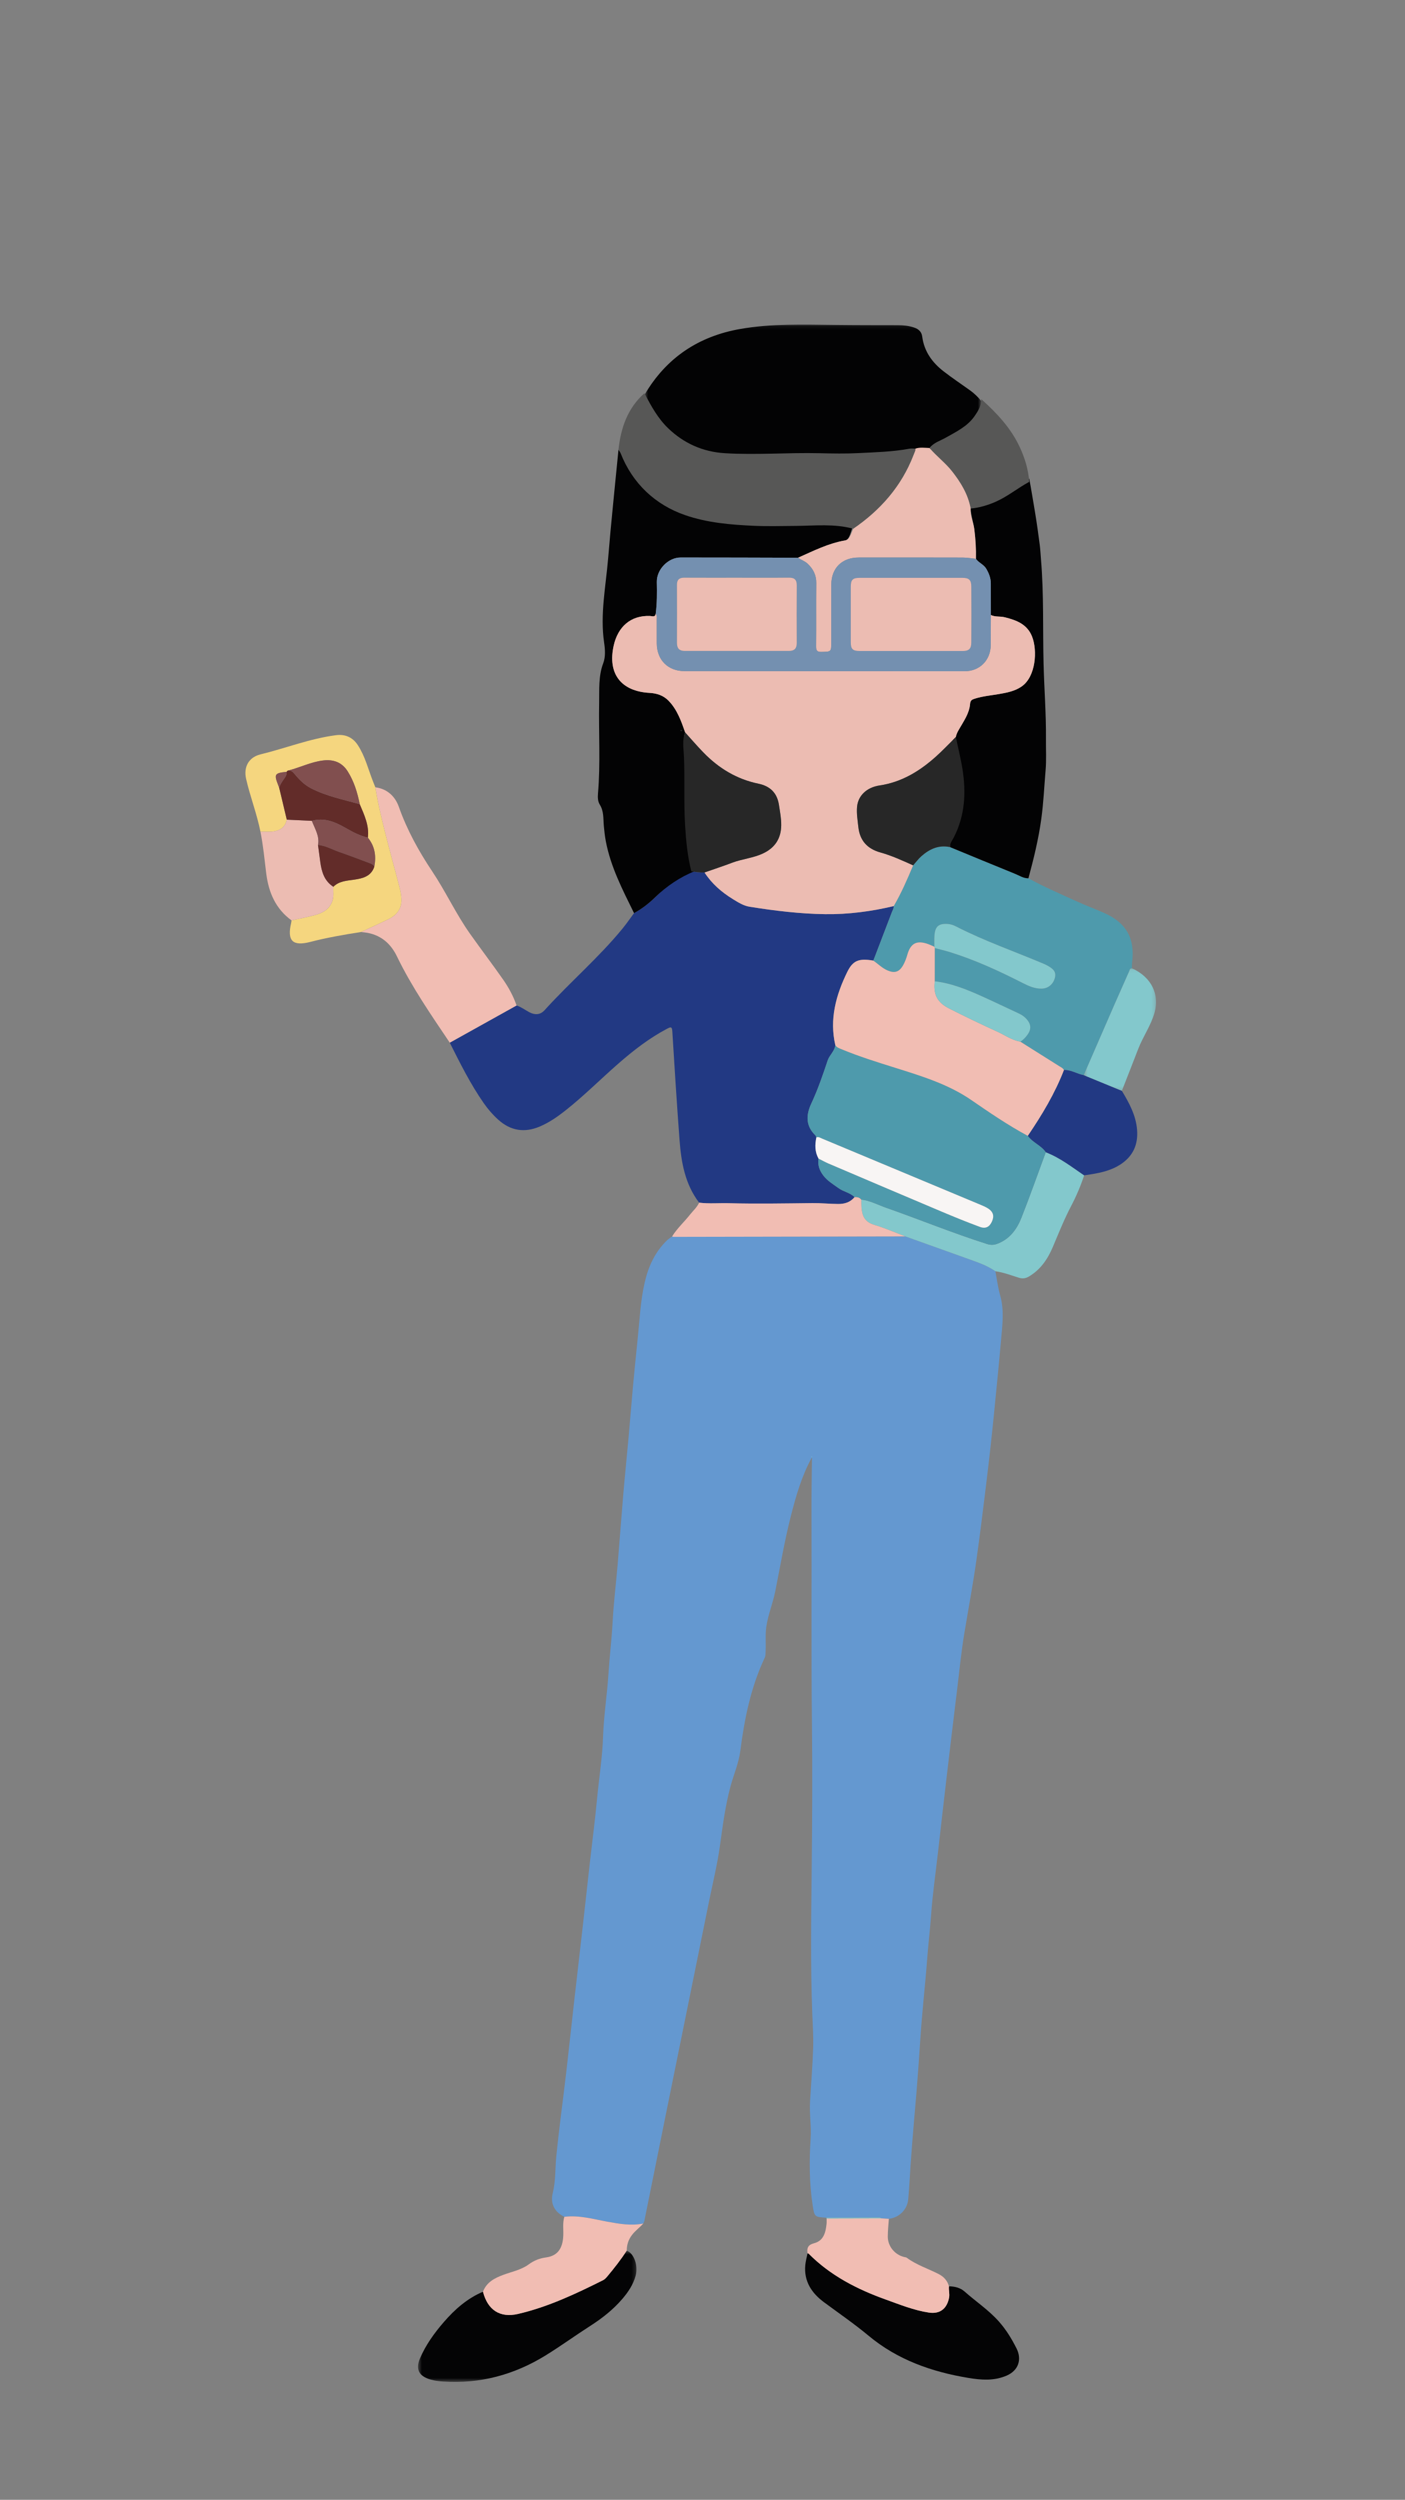 <?xml version="1.0" encoding="UTF-8"?>
<svg width="375px" height="667px" viewBox="0 0 375 667" version="1.1" xmlns="http://www.w3.org/2000/svg" xmlns:xlink="http://www.w3.org/1999/xlink">
    <rect x="0" y="0" width="375" height="667" fill="#808080" stroke="none"/>
    <!-- Generator: Sketch 48.2 (47327) - http://www.bohemiancoding.com/sketch -->
    <title>avatar2</title>
    <desc>Created with Sketch.</desc>
    <defs>
        <polygon id="path-1" points="0.49 0.097 90.399 0.097 90.399 35.483 0.49 35.483"></polygon>
        <polygon id="path-3" points="0.458 0.504 58.772 0.504 58.772 35.537 0.458 35.537"></polygon>
        <polygon id="path-5" points="0.459 0.093 19.765 0.093 19.765 32.792 0.459 32.792"></polygon>
    </defs>
    <g id="Page-1" stroke="none" stroke-width="1" fill="none" fill-rule="evenodd">
        <g id="avatar2">
            <g transform="translate(65.5, 86)">
                <path d="M151.402,502.441 C150.502,496.527 150.466,490.574 150.862,484.62 C151.08,481.325 150.517,478.05 150.705,474.763 C150.981,469.954 151.381,465.15 151.536,460.339 C151.634,457.272 151.406,454.191 151.292,451.121 C150.823,438.52 151.008,425.915 151.139,413.318 C151.277,400.172 151.36,387.027 151.21,373.887 C150.996,355.099 151.176,336.313 151.089,317.527 C151.067,312.632 151.17,307.736 151.215,302.84 C148.458,307.829 146.922,313.239 145.536,318.697 C143.861,325.292 142.743,332.003 141.402,338.668 C140.763,341.845 139.492,344.855 139.028,348.087 C138.716,350.269 138.958,352.442 138.843,354.616 C138.812,355.196 138.867,355.766 138.6,356.331 C134.898,364.189 133.193,372.577 132.102,381.119 C131.681,384.42 130.336,387.454 129.478,390.628 C128.06,395.87 127.389,401.225 126.639,406.588 C125.942,411.575 124.723,416.489 123.721,421.433 C119.924,440.172 116.117,458.908 112.322,477.648 C110.371,487.277 108.437,496.909 106.489,506.538 C106.437,506.795 106.299,507.034 106.202,507.28 C102.964,507.93 99.794,507.374 96.612,506.792 C92.814,506.096 89.056,504.994 85.121,505.492 C82.451,504.184 81.344,501.925 82.029,499.168 C82.835,495.926 82.656,492.657 82.976,489.407 C83.708,481.959 84.743,474.541 85.611,467.106 C86.355,460.727 87.028,454.339 87.751,447.957 C88.519,441.166 89.317,434.377 90.087,427.586 C90.703,422.149 91.29,416.708 91.904,411.271 C92.564,405.421 93.332,399.58 93.883,393.72 C94.393,388.295 95.279,382.919 95.456,377.444 C95.637,371.839 96.542,366.261 96.896,360.656 C97.183,356.109 97.754,351.591 97.993,347.038 C98.267,341.809 98.918,336.601 99.358,331.38 C99.875,325.239 100.313,319.092 100.837,312.952 C101.274,307.84 101.798,302.735 102.259,297.624 C102.658,293.192 103.003,288.756 103.409,284.326 C103.802,280.053 104.215,275.783 104.669,271.517 C105.211,266.415 105.41,261.272 106.559,256.244 C107.538,251.958 109.294,248.088 112.492,244.98 C112.906,244.578 113.413,244.273 113.876,243.922 C114.002,243.955 172.229,243.922 176.143,243.898 C182.155,246.051 188.166,248.204 194.178,250.354 C196.27,251.102 198.333,251.91 200.169,253.197 C200.582,255.334 200.845,257.515 201.44,259.601 C202.571,263.564 202.039,267.526 201.692,271.489 C201.147,277.722 200.514,283.947 199.905,290.174 C199.264,296.73 198.537,303.275 197.739,309.815 C196.909,316.61 196.073,323.404 195.117,330.183 C194.183,336.815 192.941,343.394 191.851,349.999 C191.047,354.87 190.568,359.796 189.971,364.702 C189.052,372.246 188.142,379.791 187.256,387.339 C186.431,394.354 185.638,401.374 184.836,408.391 C184.21,413.869 183.418,419.336 183.025,424.831 C182.742,428.795 182.265,432.735 181.967,436.695 C181.431,443.823 180.595,450.929 180.14,458.06 C179.842,462.73 179.507,467.394 179.128,472.056 C178.602,478.537 177.978,485.01 177.551,491.496 C177.345,494.617 177.189,497.741 176.904,500.857 C176.656,503.565 174.481,505.718 171.741,506.027 C171.099,505.987 170.457,505.946 169.815,505.907 C169.622,505.83 169.429,505.688 169.237,505.688 C164.515,505.694 159.793,505.715 155.07,505.733 C151.947,505.537 151.874,505.548 151.402,502.441 Z" id="Fill-1" fill="#6498D0"></path>
                <path d="M115.878,218.246 C115.148,208.54 114.537,198.825 113.939,189.111 C113.861,187.833 113.422,188.026 112.623,188.446 C107.783,190.985 103.512,194.313 99.419,197.895 C94.694,202.031 90.256,206.49 85.316,210.38 C83.222,212.029 81.037,213.535 78.566,214.583 C74.479,216.317 70.788,215.729 67.478,212.751 C66.005,211.426 64.722,209.934 63.594,208.316 C60.057,203.241 57.315,197.717 54.546,192.21 C60.49,188.901 66.433,185.591 72.377,182.282 C73.605,182.683 74.631,183.466 75.754,184.066 C77.224,184.852 78.681,184.83 79.84,183.551 C86.591,176.09 94.291,169.536 100.678,161.73 C101.754,160.415 102.714,159.005 103.728,157.64 C105.836,156.494 107.706,155.038 109.419,153.361 C112.263,150.578 115.219,147.943 119.016,146.484 C120.182,146.677 121.351,146.849 122.539,146.791 C124.482,149.802 127.123,152.072 130.146,153.927 C131.547,154.787 132.942,155.679 134.615,155.945 C141.285,157.004 147.981,157.828 154.741,157.917 C160.929,157.998 167.027,157.195 173.045,155.763 C173.078,156.377 172.74,156.874 172.532,157.416 C170.882,161.712 169.24,166.013 167.596,170.311 C163.71,169.632 162.118,170.31 160.629,173.352 C157.604,179.534 155.859,185.932 157.445,192.869 C157.279,194.486 155.897,195.481 155.402,196.964 C154.11,200.842 152.783,204.713 151.047,208.426 C149.619,211.476 149.494,214.365 152.11,216.915 C152.253,217.055 152.3,217.292 152.392,217.483 C151.994,219.428 151.958,221.336 152.969,223.137 C152.697,224.87 153.222,226.33 154.297,227.714 C155.403,229.14 156.91,230 158.318,231.026 C159.65,231.996 161.383,232.218 162.578,233.409 C161.449,234.825 159.878,235.26 158.182,235.244 C155.908,235.224 153.633,234.986 151.361,235.012 C143.927,235.095 136.495,235.238 129.062,235.04 C126.409,234.969 123.751,235.225 121.102,234.895 C117.35,229.977 116.324,224.176 115.878,218.246 Z" id="Fill-3" fill="#223983"></path>
                <g id="Group-7" transform="translate(106.019, 0.498)">
                    <mask id="mask-2" fill="white">
                        <use xlink:href="#path-1"></use>
                    </mask>
                    <g id="Clip-6"></g>
                    <path d="M0.49,18.878 C6.316,8.889 15.026,3.208 26.068,1.276 C34.432,-0.188 42.903,0.08 51.354,0.186 C56.939,0.257 62.524,0.249 68.11,0.259 C69.61,0.262 71.082,0.422 72.506,0.912 C73.638,1.301 74.455,2.004 74.624,3.304 C75.141,7.285 77.306,10.24 80.321,12.577 C82.606,14.349 85.015,15.952 87.364,17.636 C88.501,18.45 89.5,19.422 90.399,20.504 C90.419,22.292 89.556,23.733 88.615,25.122 C86.693,27.959 83.744,29.397 80.925,31.028 C79.429,31.893 77.691,32.39 76.565,33.862 C75.307,33.818 74.041,33.605 72.801,34.028 C72.27,34.032 71.724,33.954 71.21,34.053 C66.715,34.918 62.154,35.018 57.613,35.258 C54.16,35.44 50.691,35.372 47.231,35.287 C38.786,35.08 30.338,35.822 21.899,35.282 C16.089,34.91 11.017,32.615 6.796,28.446 C4.03,25.715 2.234,22.315 0.49,18.878" id="Fill-5" fill="#030304" mask="url(#mask-2)"></path>
                </g>
                <path d="M116.307,109.064 C116.394,109.02 116.477,108.978 116.561,108.937 C116.482,108.89 116.403,108.808 116.322,108.805 C116.241,108.803 116.155,108.877 116.071,108.917 C116.149,108.965 116.227,109.014 116.307,109.064 M109.419,153.361 C107.706,155.038 105.836,156.495 103.728,157.64 C100.685,151.453 97.492,145.322 96.195,138.454 C95.94,137.1 95.782,135.724 95.66,134.35 C95.489,132.425 95.704,130.468 94.581,128.684 C94.054,127.847 94.018,126.749 94.104,125.728 C94.79,117.656 94.261,109.57 94.412,101.491 C94.479,97.954 94.197,94.422 95.499,90.974 C96.149,89.251 96.007,87.292 95.737,85.445 C94.638,77.912 96.19,70.504 96.804,63.06 C97.603,53.368 98.637,43.695 99.569,34.013 C99.764,34.318 100.877,33.739 101.006,34.068 C104.169,42.119 109.371,47.823 117.355,50.582 C123.331,52.649 129.552,53.158 135.792,53.436 C139.459,53.599 143.139,53.485 146.813,53.461 C152.019,53.426 157.191,52.817 162.244,54.225 C161.664,55.376 161.338,57.979 160.095,58.19 C155.579,58.958 151.589,61.006 147.488,62.816 C137.052,62.789 126.616,62.739 116.179,62.748 C112.859,62.751 109.729,65.929 109.807,69.314 C109.873,72.126 109.872,74.943 109.516,77.744 C109.358,78.786 108.529,78.369 108.006,78.35 C102.74,78.148 99.412,81.333 98.307,86.206 C96.604,93.726 100.233,98.459 107.877,98.876 C109.769,98.979 111.548,99.547 112.913,100.943 C115.234,103.318 116.306,106.371 117.363,109.421 C116.521,111.568 117.829,113.745 117.917,115.954 C118.164,122.107 117.843,128.267 118.225,134.432 C118.478,138.509 118.88,142.527 119.876,146.484 C116.08,147.943 112.263,150.578 109.419,153.361 Z" id="Fill-8" fill="#030304"></path>
                <path d="M167.596,170.312 C169.24,166.013 170.882,161.712 172.532,157.416 C172.74,156.874 173.078,156.377 173.044,155.763 C175.069,152.283 176.669,148.6 178.22,144.895 C178.954,144.071 179.613,143.163 180.435,142.441 C182.61,140.53 185.069,139.385 188.07,140.026 C193.856,142.407 199.634,144.805 205.431,147.156 C206.587,147.624 207.665,148.368 208.989,148.35 C213.116,150.629 217.45,152.476 221.729,154.434 C224.184,155.557 226.722,156.496 229.192,157.59 C235.134,160.222 237.456,164.361 236.668,170.773 C236.604,171.294 236.641,171.827 236.632,172.354 C236.038,172.334 236.021,172.836 235.857,173.207 C234.57,176.115 233.271,179.017 231.998,181.93 C229.242,188.242 226.499,194.56 223.751,200.875 C221.952,200.564 220.372,199.416 218.471,199.504 C218.175,198.957 217.623,198.731 217.133,198.423 C213.689,196.257 210.248,194.088 206.805,191.92 C207.541,191.554 208.065,190.935 208.558,190.322 C209.889,188.664 209.76,187.179 208.264,185.672 C207.731,185.133 207.118,184.741 206.437,184.424 C203.024,182.838 199.637,181.195 196.2,179.661 C192.283,177.912 188.303,176.327 183.988,175.823 L183.994,166.967 C185.318,167.315 186.658,167.613 187.966,168.018 C194.728,170.112 201.129,173.061 207.425,176.265 C209.028,177.08 210.68,177.838 212.549,177.789 C214.308,177.743 215.716,176.536 216.095,174.71 C216.437,173.058 215.272,172.339 214.097,171.659 C213.776,171.473 213.436,171.315 213.095,171.171 C205.289,167.866 197.258,165.089 189.696,161.208 C188.993,160.847 188.241,160.582 187.426,160.531 C185.052,160.383 184.093,161.179 183.913,163.574 C183.838,164.579 183.891,165.594 183.885,166.604 C183.349,166.375 182.823,166.119 182.276,165.92 C179.215,164.802 177.55,165.629 176.661,168.772 C176.383,169.752 176.033,170.688 175.533,171.565 C174.515,173.347 173.282,173.756 171.387,172.934 C169.952,172.312 168.857,171.19 167.596,170.312" id="Fill-10" fill="#4E9AAC"></path>
                <path d="M205.431,147.155 C199.633,144.806 193.856,142.407 188.071,140.026 C187.993,138.989 187.813,137.368 188.236,136.538 C191.197,130.729 191.532,125.486 190.52,119.17 C190.06,116.299 189.328,114.356 188.769,111.511 C188.905,110.784 190.085,109.289 190.451,108.641 C191.674,106.477 193.203,104.411 193.417,101.84 C193.497,100.88 193.9,100.664 194.692,100.413 C196.797,99.746 198.98,99.566 201.131,99.189 C203.242,98.819 205.341,98.437 207.174,97.173 C210.983,94.544 211.417,87.565 209.98,83.883 C208.671,80.529 205.787,79.473 202.639,78.692 C201.419,78.389 200.124,78.667 198.963,78.092 C198.961,75.289 198.967,72.486 198.954,69.682 C198.948,68.282 198.487,67.062 197.78,65.824 C197.078,64.593 195.735,64.184 194.974,63.111 C195.039,60.462 194.874,57.839 194.546,55.198 C194.315,53.334 193.403,50.746 193.573,48.83 C195.946,48.601 198.178,47.947 200.368,46.966 C203.528,45.55 206.184,43.331 209.202,41.706 C209.73,44.446 210.31,48.039 210.771,50.79 C211.248,53.641 211.638,56.508 212.01,59.375 C212.178,60.667 212.237,61.977 212.346,63.274 C213.125,72.531 212.802,81.82 213.031,91.094 C213.196,97.764 213.735,104.428 213.671,111.11 C213.644,113.925 213.816,116.756 213.574,119.552 C213.201,123.858 213.024,128.174 212.43,132.476 C211.686,137.876 210.408,143.119 208.989,148.35 C207.665,148.368 206.586,147.624 205.431,147.155 Z" id="Fill-12" fill="#030304"></path>
                <path d="M146.813,54.321 C143.139,54.346 139.459,54.459 135.792,54.296 C129.552,54.019 123.332,53.509 117.354,51.443 C109.371,48.683 103.308,42.98 100.146,34.929 C100.016,34.599 99.764,34.318 99.569,34.014 C100.195,28.205 101.972,22.927 106.509,18.916 C108.253,22.269 110.049,25.586 112.815,28.251 C117.036,32.318 122.108,34.557 127.918,34.92 C136.357,35.447 144.805,34.723 153.25,34.925 C156.709,35.008 160.18,35.074 163.632,34.897 C168.173,34.663 172.735,34.564 177.229,33.721 C177.743,33.624 178.289,33.7 178.82,33.696 C178.846,34.358 178.526,34.924 178.298,35.51 C175.086,43.788 169.493,50.117 162.244,55.086 C157.192,53.677 152.019,54.286 146.813,54.321 Z" id="Fill-14" fill="#575756"></path>
                <path d="M72.377,182.282 C66.433,185.592 60.49,188.901 54.546,192.21 C49.519,184.734 44.383,177.325 40.444,169.182 C38.851,165.888 36.38,163.665 32.719,162.927 C32.099,162.802 31.461,162.76 30.832,162.68 C33.329,161.518 35.848,160.399 38.317,159.178 C40.24,158.227 41.54,156.687 41.635,154.481 C41.687,153.288 41.459,152.05 41.162,150.883 C39.946,146.113 38.605,141.376 37.407,136.602 C36.365,132.453 35.353,128.293 34.678,124.062 C37.869,124.487 39.966,126.486 40.958,129.294 C43.139,135.463 46.26,141.113 49.865,146.508 C53.469,151.902 56.186,157.826 59.933,163.123 C62.844,167.237 65.903,171.248 68.791,175.379 C70.279,177.507 71.516,179.807 72.377,182.282" id="Fill-16" fill="#F1BDB3"></path>
                <g id="Group-20" transform="translate(45.606, 514.01)">
                    <mask id="mask-4" fill="white">
                        <use xlink:href="#path-3"></use>
                    </mask>
                    <g id="Clip-19"></g>
                    <path d="M56.173,0.504 C58.144,1.242 59.262,4.558 58.563,7.15 C57.91,9.574 56.553,11.578 54.949,13.441 C52.501,16.286 49.588,18.567 46.433,20.589 C42.411,23.166 38.541,25.985 34.476,28.488 C26.111,33.637 17.015,36.098 7.149,35.43 C5.981,35.351 4.826,35.21 3.699,34.869 C0.715,33.968 -0.251,32.155 0.98,29.277 C2.537,25.635 4.848,22.441 7.436,19.468 C10.351,16.118 13.65,13.229 17.803,11.466 C19.051,16.358 22.34,18.52 27.175,17.394 C35.165,15.532 42.533,12.052 49.825,8.407 C50.236,8.201 50.602,7.846 50.903,7.488 C52.777,5.251 54.589,2.963 56.173,0.504" id="Fill-18" fill="#040405" mask="url(#mask-4)"></path>
                </g>
                <path d="M187.782,524.037 C189.316,524.053 190.806,524.414 191.938,525.417 C194.986,528.118 198.406,530.374 201.139,533.463 C203.067,535.643 204.531,538.053 205.822,540.62 C207.324,543.604 206.279,546.502 203.222,547.841 C199.85,549.318 196.405,549.045 192.909,548.466 C183.163,546.852 174.049,543.638 166.378,537.258 C162.525,534.053 158.421,531.238 154.412,528.268 C151.128,525.835 149.023,522.68 149.438,518.351 C149.539,517.302 149.832,516.271 150.036,515.231 C150.135,515.259 150.264,515.256 150.326,515.319 C156.135,521.177 163.27,524.825 170.918,527.567 C174.691,528.92 178.431,530.442 182.431,531.046 C185.399,531.493 187.271,529.984 187.817,527.034 C188.008,525.997 187.668,525.034 187.782,524.037" id="Fill-21" fill="#040405"></path>
                <path d="M34.678,124.062 C35.353,128.293 36.365,132.453 37.407,136.603 C38.605,141.376 39.946,146.113 41.161,150.883 C41.459,152.05 41.687,153.289 41.635,154.48 C41.539,156.687 40.24,158.227 38.317,159.178 C35.848,160.399 33.329,161.518 30.831,162.681 C26.294,163.394 21.772,164.17 17.317,165.325 C12.573,166.556 11.077,165.003 12.221,160.209 C12.27,160.004 12.282,159.79 12.311,159.581 C14.266,159.148 16.233,158.765 18.172,158.271 C20.389,157.707 22.369,156.812 23.213,154.387 C23.651,153.128 23.386,151.868 23.473,150.611 C25.016,149.066 27.066,149.003 29.037,148.711 C31.345,148.369 33.536,147.843 34.403,145.261 C34.954,142.427 34.564,139.802 32.683,137.508 C33.09,134.259 31.719,131.439 30.518,128.579 C29.899,125.486 28.998,122.49 27.295,119.804 C25.758,117.383 23.49,116.566 20.699,116.913 C17.506,117.309 14.628,118.764 11.555,119.559 C11.319,119.607 11.101,119.679 11.015,119.941 C7.801,120.259 7.605,120.563 8.741,123.477 C8.836,123.719 8.929,123.962 9.022,124.204 C9.696,127.036 10.37,129.869 11.044,132.701 C10.681,134.505 9.542,135.461 7.768,135.798 C6.516,136.037 5.265,135.868 4.014,135.923 C3.065,131.134 1.273,126.569 0.187,121.829 C-0.546,118.632 0.904,116.046 4.028,115.283 C10.772,113.637 17.28,111.045 24.204,110.162 C26.56,109.861 28.59,110.667 29.975,112.77 C31.934,115.744 32.759,119.185 34.031,122.442 C34.243,122.983 34.462,123.522 34.678,124.062" id="Fill-23" fill="#F5D67F"></path>
                <path d="M200.169,253.197 C198.333,251.91 196.27,251.103 194.179,250.354 C188.166,248.204 182.155,246.051 176.144,243.899 C173.388,242.859 170.679,241.661 167.863,240.825 C165.238,240.045 164.594,238.364 164.431,236.134 C164.381,235.448 164.389,234.759 164.37,234.071 C166.726,234.334 168.798,235.479 170.988,236.246 C180.002,239.402 188.844,243.042 197.956,245.929 C198.873,246.219 199.706,246.22 200.592,245.898 C203.964,244.673 205.9,242.017 207.132,238.896 C209.411,233.123 211.472,227.262 213.625,221.438 C217.404,222.888 220.566,225.364 223.865,227.61 C222.93,230.432 221.766,233.17 220.389,235.793 C218.534,239.326 217.068,243.02 215.518,246.682 C214.149,249.919 212.258,252.744 209.139,254.59 C208.256,255.113 207.448,255.241 206.432,254.922 C204.368,254.272 202.332,253.494 200.169,253.197" id="Fill-25" fill="#83C8CC"></path>
                <path d="M223.865,227.61 C220.566,225.364 217.404,222.889 213.625,221.44 C212.369,219.603 210.102,218.878 208.819,217.07 C212.589,211.518 216.04,205.791 218.471,199.503 C220.372,199.416 221.952,200.564 223.751,200.874 C227.144,202.267 230.537,203.659 233.929,205.052 C235.874,208.284 237.676,211.563 237.991,215.442 C238.316,219.454 236.865,222.576 233.465,224.757 C231.19,226.215 228.625,226.841 226.002,227.282 C225.291,227.401 224.577,227.501 223.865,227.61" id="Fill-27" fill="#223983"></path>
                <path d="M101.779,514.514 C100.195,516.973 98.383,519.261 96.509,521.498 C96.208,521.856 95.842,522.211 95.431,522.417 C88.139,526.062 80.771,529.542 72.781,531.404 C67.946,532.53 64.657,530.368 63.409,525.476 C64.362,522.936 66.521,521.828 68.85,520.969 C71.139,520.125 73.617,519.65 75.602,518.194 C77.054,517.128 78.496,516.566 80.293,516.317 C83.326,515.898 84.683,513.927 84.838,510.565 C84.917,508.873 84.626,507.159 85.121,505.491 C89.057,504.994 92.814,506.096 96.612,506.792 C99.794,507.374 102.964,507.93 106.202,507.28 C105.26,508.332 104.103,509.149 103.219,510.286 C102.22,511.568 101.794,512.947 101.779,514.514" id="Fill-29" fill="#F1BDB3"></path>
                <path d="M187.782,524.037 C187.668,525.034 188.008,525.997 187.817,527.034 C187.271,529.984 185.399,531.493 182.431,531.046 C178.431,530.442 174.691,528.92 170.918,527.567 C163.27,524.825 156.135,521.177 150.326,515.319 C150.264,515.256 150.135,515.259 150.036,515.231 C149.812,513.812 150.162,512.957 151.781,512.541 C154.344,511.882 154.876,509.654 155.111,507.363 C155.16,506.894 155.125,506.416 155.129,505.942 C160.025,505.931 164.919,505.919 169.814,505.907 C170.456,505.947 171.099,505.987 171.741,506.027 C171.638,507.608 171.457,509.189 171.453,510.77 C171.445,513.37 173.372,515.667 175.897,516.23 C176.101,516.275 176.341,516.286 176.498,516.402 C179.093,518.328 182.171,519.303 185.007,520.751 C186.409,521.467 187.366,522.513 187.782,524.037" id="Fill-31" fill="#F1BDB3"></path>
                <path d="M164.431,236.133 C164.594,238.363 165.238,240.045 167.863,240.825 C170.679,241.662 173.389,242.859 176.143,243.899 C170.401,243.919 123.384,244.008 114.255,244.022 C114.129,243.989 114.003,243.956 113.876,243.922 C115.222,241.746 117.133,240.035 118.703,238.043 C119.521,237.007 120.544,236.128 121.102,234.894 C123.75,235.225 126.409,234.969 129.063,235.04 C136.495,235.238 143.927,235.096 151.36,235.012 C153.633,234.985 155.908,235.224 158.182,235.244 C159.878,235.26 161.449,234.825 162.578,233.41 C163.117,233.334 163.617,233.431 164.071,233.741 C164.176,233.847 164.282,233.953 164.387,234.058 C164.388,234.759 164.381,235.449 164.431,236.133 Z" id="Fill-33" fill="#F1BDB3"></path>
                <path d="M209.203,42.566 C206.183,44.192 203.529,46.411 200.368,47.826 C198.178,48.807 195.946,49.462 193.572,49.691 C192.874,45.902 190.948,42.743 188.605,39.761 C186.806,37.472 184.456,35.74 182.585,33.534 C183.709,32.099 185.448,31.614 186.944,30.77 C189.764,29.179 192.712,27.775 194.634,25.007 C195.575,23.652 196.438,22.247 196.418,20.502 C200.528,24.209 204.3,28.183 206.673,33.289 C208.045,36.242 208.982,39.304 209.203,42.566" id="Fill-35" fill="#575756"></path>
                <path d="M23.473,150.611 C23.386,151.868 23.651,153.127 23.213,154.387 C22.368,156.813 20.389,157.706 18.172,158.271 C16.233,158.765 14.266,159.149 12.311,159.58 C8.065,156.492 6.201,152.138 5.564,147.082 C5.094,143.356 4.76,139.611 4.014,135.923 C5.264,135.868 6.516,136.037 7.768,135.798 C9.543,135.461 10.681,134.505 11.045,132.701 C13.276,132.806 15.507,132.912 17.738,133.017 C18.513,135.107 19.851,137.054 19.375,139.462 C19.579,140.975 19.784,142.489 19.988,144.003 C20.341,146.632 21.064,149.066 23.473,150.611" id="Fill-37" fill="#ECBCB2"></path>
                <g id="Group-41" transform="translate(223.292, 172.261)">
                    <mask id="mask-6" fill="white">
                        <use xlink:href="#path-5"></use>
                    </mask>
                    <g id="Clip-40"></g>
                    <path d="M10.638,32.792 C7.245,31.398 3.853,30.006 0.459,28.614 C3.208,22.299 5.95,15.981 8.706,9.669 C9.98,6.756 11.279,3.854 12.565,0.946 C12.729,0.575 12.746,0.072 13.34,0.093 C18.76,2.571 20.638,7.255 19.399,11.803 C18.439,15.324 16.272,18.299 14.979,21.671 C13.554,25.386 12.086,29.085 10.638,32.792" id="Fill-39" fill="#83C8CC" mask="url(#mask-6)"></path>
                </g>
                <path d="M169.815,505.907 C164.919,505.919 160.025,505.931 155.129,505.943 C155.107,505.872 155.087,505.802 155.07,505.733 C159.792,505.715 164.515,505.694 169.237,505.688 C169.43,505.688 169.622,505.83 169.815,505.907" id="Fill-42" fill="#83C8CC"></path>
                <path d="M151.006,302.769 C151.061,302.708 151.116,302.649 151.171,302.588 C151.186,302.672 151.201,302.756 151.216,302.84 C151.142,302.826 151.072,302.802 151.006,302.769" id="Fill-44" fill="#83C8CC"></path>
                <path d="M198.963,78.093 C200.124,78.667 201.419,78.389 202.639,78.692 C205.787,79.473 208.671,80.529 209.98,83.883 C211.417,87.566 210.984,94.544 207.173,97.172 C205.341,98.437 203.242,98.819 201.131,99.189 C198.979,99.566 196.797,99.745 194.692,100.413 C193.9,100.663 193.497,100.88 193.417,101.84 C193.203,104.411 191.673,106.477 190.451,108.641 C190.085,109.289 189.766,109.923 189.63,110.65 C187.854,112.399 186.144,114.222 184.289,115.882 C179.959,119.756 175.156,122.703 169.246,123.579 C165.84,124.084 163.512,126.3 163.25,129.284 C163.094,131.055 163.397,132.878 163.595,134.666 C163.995,138.282 165.96,140.48 169.523,141.468 C172.524,142.3 175.372,143.622 178.221,144.895 C176.669,148.6 175.069,152.283 173.044,155.762 C167.027,157.195 160.929,157.999 154.741,157.917 C147.981,157.828 141.285,157.004 134.615,155.945 C132.942,155.68 131.547,154.786 130.146,153.926 C127.123,152.072 124.482,149.802 122.539,146.791 C124.99,145.933 127.46,145.126 129.887,144.203 C132.621,143.163 135.597,142.951 138.257,141.667 C141.391,140.153 142.971,137.688 143.013,134.204 C143.036,132.385 142.684,130.62 142.419,128.834 C141.936,125.573 140.068,123.752 136.898,123.097 C131.146,121.91 126.351,118.994 122.291,114.828 C120.59,113.083 119.002,111.227 117.363,109.421 C116.306,106.371 115.234,103.318 112.913,100.943 C111.548,99.547 109.768,98.979 107.877,98.876 C100.234,98.459 96.604,93.726 98.308,86.206 C99.412,81.333 102.74,78.148 108.006,78.35 C108.529,78.369 109.358,78.786 109.516,77.745 C109.911,78.261 109.783,78.867 109.787,79.441 C109.8,81.515 109.776,83.59 109.792,85.665 C109.826,90.098 112.774,93.068 117.218,93.073 C142.116,93.095 167.013,93.103 191.91,93.103 C196.003,93.103 198.905,90.175 198.935,86.072 C198.954,83.412 198.954,80.752 198.963,78.093" id="Fill-50" fill="#ECBCB2"></path>
                <path d="M164.071,233.741 C163.617,233.431 163.117,233.334 162.578,233.41 C161.383,232.219 159.65,231.996 158.318,231.026 C156.91,230 155.403,229.14 154.297,227.714 C153.223,226.33 152.697,224.87 152.969,223.136 C153.869,223.585 154.75,224.082 155.673,224.476 C165.588,228.702 175.502,232.929 185.433,237.117 C188.952,238.602 192.488,240.057 196.073,241.372 C197.627,241.943 198.643,241.315 199.273,239.879 C199.902,238.447 199.596,237.337 198.232,236.452 C197.613,236.051 196.918,235.757 196.234,235.471 C182.128,229.572 168.019,223.68 153.908,217.795 C153.431,217.597 152.964,217.257 152.392,217.483 C152.3,217.292 152.252,217.055 152.11,216.916 C149.494,214.365 149.619,211.476 151.047,208.425 C152.783,204.713 154.11,200.842 155.402,196.965 C155.897,195.481 157.279,194.486 157.445,192.868 C157.874,193.552 158.619,193.747 159.294,194.027 C163.861,195.923 168.58,197.383 173.291,198.862 C180.395,201.093 187.561,203.258 193.759,207.524 C198.665,210.901 203.569,214.247 208.819,217.07 C210.102,218.877 212.369,219.602 213.625,221.44 C211.472,227.263 209.412,233.123 207.132,238.896 C205.9,242.017 203.964,244.674 200.592,245.898 C199.706,246.22 198.872,246.219 197.956,245.929 C188.844,243.041 180.002,239.402 170.988,236.246 C168.798,235.48 166.726,234.334 164.369,234.072 C164.369,234.072 164.387,234.058 164.387,234.058 C164.281,233.952 164.176,233.847 164.071,233.741" id="Fill-52" fill="#4E9AAC"></path>
                <path d="M208.819,217.07 C203.57,214.247 198.664,210.9 193.759,207.524 C187.561,203.258 180.395,201.093 173.292,198.862 C168.58,197.383 163.861,195.923 159.293,194.027 C158.619,193.747 157.874,193.551 157.446,192.868 C155.859,185.932 157.604,179.534 160.63,173.351 C162.117,170.309 163.711,169.632 167.596,170.311 C168.856,171.19 169.953,172.312 171.387,172.934 C173.282,173.756 174.515,173.347 175.533,171.565 C176.033,170.688 176.383,169.753 176.66,168.772 C177.55,165.629 179.215,164.802 182.277,165.92 C182.823,166.119 183.349,166.374 183.885,166.603 C183.921,166.725 183.957,166.846 183.994,166.967 C183.992,169.919 183.99,172.871 183.988,175.823 C183.609,179.359 184.612,181.444 187.826,183.077 C192.075,185.237 196.379,187.297 200.715,189.277 C202.725,190.195 204.565,191.529 206.805,191.921 C210.248,194.088 213.69,196.257 217.133,198.423 C217.622,198.731 218.176,198.957 218.471,199.504 C216.04,205.791 212.589,211.518 208.819,217.07" id="Fill-54" fill="#F1BDB3"></path>
                <path d="M117.363,109.421 C119.003,111.227 120.59,113.083 122.291,114.828 C126.351,118.994 131.146,121.91 136.897,123.098 C140.068,123.752 141.936,125.573 142.419,128.834 C142.683,130.62 143.036,132.385 143.014,134.205 C142.971,137.687 141.391,140.153 138.257,141.666 C135.597,142.951 132.622,143.164 129.887,144.203 C127.46,145.125 124.991,145.933 122.539,146.791 C121.35,146.849 120.182,146.677 119.016,146.483 C118.019,142.527 117.618,138.509 117.365,134.432 C116.982,128.268 117.303,122.107 117.056,115.955 C116.968,113.745 116.521,111.569 117.363,109.421" id="Fill-56" fill="#272727"></path>
                <path d="M152.392,217.483 C152.964,217.257 153.431,217.597 153.908,217.795 C168.019,223.68 182.128,229.572 196.233,235.471 C196.918,235.757 197.613,236.051 198.232,236.452 C199.596,237.337 199.902,238.447 199.273,239.879 C198.643,241.315 197.628,241.943 196.073,241.372 C192.488,240.057 188.952,238.602 185.433,237.117 C175.502,232.929 165.587,228.702 155.673,224.476 C154.749,224.082 153.869,223.585 152.969,223.136 C151.958,221.336 151.994,219.428 152.392,217.483" id="Fill-58" fill="#F8F5F4"></path>
                <path d="M182.584,33.534 C184.456,35.739 186.806,37.472 188.604,39.761 C190.948,42.743 192.874,45.901 193.573,49.691 C193.403,51.607 194.315,53.333 194.546,55.198 C194.874,57.839 195.039,60.461 194.974,63.11 C193.815,62.99 192.656,62.771 191.496,62.767 C182.233,62.739 172.97,62.743 163.707,62.755 C159.233,62.761 156.395,65.557 156.375,69.988 C156.351,75.099 156.368,80.209 156.367,85.32 C156.367,87.953 156.365,87.877 153.76,87.942 C152.482,87.975 152.306,87.498 152.318,86.366 C152.378,80.777 152.304,75.186 152.367,69.597 C152.391,67.456 151.565,65.821 150.049,64.398 C149.29,63.683 148.302,63.404 147.488,62.816 C151.589,61.006 155.579,58.958 160.095,58.19 C161.339,57.979 161.664,56.237 162.244,55.086 C169.493,50.117 175.086,43.788 178.299,35.51 C178.526,34.924 178.846,34.358 178.821,33.696 C180.06,33.284 181.326,33.492 182.584,33.534" id="Fill-60" fill="#ECBCB2"></path>
                <path d="M131.183,68.153 C126.5,68.153 121.817,68.171 117.133,68.142 C115.799,68.134 115.177,68.673 115.182,70.034 C115.204,75.197 115.205,80.358 115.182,85.521 C115.176,86.974 115.783,87.686 117.274,87.683 C126.533,87.67 135.794,87.669 145.054,87.684 C146.533,87.686 147.167,87.018 147.159,85.545 C147.131,80.435 147.123,75.326 147.163,70.217 C147.176,68.719 146.58,68.119 145.073,68.135 C140.443,68.185 135.813,68.153 131.183,68.153 M177.828,68.182 C173.197,68.182 168.564,68.177 163.933,68.185 C162.086,68.188 161.584,68.694 161.58,70.565 C161.571,75.517 161.569,80.468 161.581,85.419 C161.586,87.164 162.107,87.695 163.879,87.697 C173.089,87.712 182.3,87.711 191.51,87.7 C193.092,87.699 193.73,87.095 193.741,85.472 C193.774,80.467 193.774,75.462 193.742,70.458 C193.731,68.743 193.111,68.188 191.404,68.185 C186.879,68.177 182.354,68.182 177.828,68.182 M147.488,62.816 C148.302,63.404 149.29,63.684 150.05,64.398 C151.565,65.821 152.391,67.456 152.368,69.597 C152.304,75.187 152.378,80.777 152.318,86.366 C152.306,87.498 152.482,87.975 153.76,87.943 C156.366,87.876 156.367,87.953 156.367,85.319 C156.367,80.209 156.351,75.098 156.375,69.988 C156.395,65.557 159.233,62.76 163.707,62.755 C172.97,62.743 182.233,62.739 191.496,62.767 C192.656,62.771 193.815,62.99 194.974,63.11 C195.735,64.183 197.078,64.594 197.78,65.824 C198.487,67.062 198.948,68.282 198.954,69.683 C198.966,72.486 198.961,75.289 198.963,78.092 C198.955,80.752 198.955,83.412 198.936,86.072 C198.905,90.174 196.003,93.103 191.91,93.103 C167.013,93.103 142.115,93.094 117.218,93.072 C112.774,93.068 109.826,90.097 109.793,85.665 C109.776,83.59 109.8,81.515 109.787,79.44 C109.783,78.867 109.91,78.261 109.516,77.745 C109.872,74.943 109.873,72.126 109.807,69.314 C109.729,65.929 112.859,62.751 116.179,62.749 C126.616,62.739 137.052,62.789 147.488,62.816" id="Fill-62" fill="#7490B0"></path>
                <path d="M116.307,109.064 C116.227,109.014 116.149,108.965 116.071,108.917 C116.155,108.877 116.241,108.803 116.322,108.805 C116.403,108.808 116.482,108.89 116.561,108.937 C116.477,108.978 116.394,109.02 116.307,109.064" id="Fill-64" fill="#272727"></path>
                <path d="M178.22,144.895 C175.372,143.622 172.524,142.301 169.523,141.467 C165.961,140.479 163.995,138.282 163.595,134.666 C163.397,132.878 163.095,131.056 163.25,129.285 C163.512,126.3 165.84,124.084 169.246,123.579 C175.155,122.703 179.959,119.756 184.289,115.882 C186.145,114.222 187.855,112.399 189.63,110.65 C190.188,113.495 190.92,116.299 191.381,119.17 C192.393,125.485 192.058,131.59 189.097,137.398 C188.673,138.229 187.993,138.989 188.071,140.026 C185.069,139.385 182.609,140.529 180.434,142.441 C179.613,143.163 178.954,144.071 178.22,144.895" id="Fill-66" fill="#272727"></path>
                <path d="M183.993,166.967 C183.957,166.845 183.921,166.725 183.885,166.604 C183.89,165.594 183.838,164.579 183.913,163.574 C184.093,161.179 185.052,160.383 187.426,160.531 C188.241,160.582 188.993,160.847 189.696,161.208 C197.258,165.089 205.289,167.866 213.095,171.171 C213.437,171.315 213.776,171.473 214.097,171.659 C215.273,172.339 216.437,173.058 216.095,174.71 C215.716,176.536 214.308,177.743 212.549,177.789 C210.68,177.838 209.028,177.08 207.425,176.265 C201.129,173.061 194.728,170.112 187.965,168.018 C186.658,167.613 185.318,167.315 183.993,166.967" id="Fill-68" fill="#83C8CC"></path>
                <path d="M206.805,191.92 C204.566,191.528 202.725,190.195 200.715,189.277 C196.379,187.296 192.076,185.237 187.826,183.077 C184.612,181.444 183.609,179.359 183.989,175.824 C188.303,176.327 192.283,177.913 196.2,179.661 C199.636,181.196 203.024,182.839 206.437,184.424 C207.119,184.741 207.73,185.134 208.265,185.672 C209.76,187.179 209.889,188.664 208.558,190.322 C208.065,190.935 207.541,191.554 206.805,191.92" id="Fill-70" fill="#83C8CC"></path>
                <path d="M17.738,133.017 C15.507,132.912 13.276,132.806 11.045,132.701 C10.371,129.869 9.696,127.036 9.022,124.203 C9.144,123.619 9.45,123.129 9.753,122.623 C10.262,121.776 11.097,121.07 11.016,119.941 C11.1,119.679 11.319,119.607 11.556,119.559 C12.229,119.599 12.644,119.926 13.093,120.474 C14.331,121.986 15.7,123.388 17.481,124.311 C21.597,126.442 26.118,127.323 30.518,128.579 C31.719,131.439 33.089,134.259 32.683,137.508 C30.544,137.007 28.634,135.996 26.741,134.915 C23.954,133.323 21.071,132.07 17.738,133.017" id="Fill-72" fill="#622C29"></path>
                <path d="M30.518,128.579 C26.118,127.323 21.597,126.442 17.482,124.311 C15.7,123.388 14.331,121.987 13.093,120.474 C12.644,119.926 12.229,119.599 11.556,119.559 C14.628,118.764 17.506,117.309 20.699,116.913 C23.49,116.566 25.759,117.383 27.295,119.804 C28.999,122.49 29.899,125.486 30.518,128.579" id="Fill-74" fill="#814F4F"></path>
                <path d="M17.738,133.017 C21.071,132.07 23.954,133.323 26.741,134.915 C28.634,135.996 30.544,137.007 32.683,137.508 C34.564,139.802 34.953,142.427 34.403,145.261 C34.174,144.719 33.679,144.508 33.184,144.324 C30.471,143.313 27.769,142.271 25.034,141.329 C23.157,140.681 21.413,139.62 19.375,139.462 C19.851,137.054 18.513,135.107 17.738,133.017" id="Fill-76" fill="#814F4F"></path>
                <path d="M19.375,139.462 C21.413,139.62 23.157,140.682 25.034,141.328 C27.77,142.271 30.471,143.313 33.184,144.324 C33.678,144.508 34.174,144.719 34.403,145.261 C33.536,147.844 31.345,148.369 29.037,148.711 C27.066,149.003 25.016,149.065 23.472,150.611 C21.065,149.065 20.341,146.632 19.988,144.003 C19.784,142.489 19.579,140.976 19.375,139.462" id="Fill-78" fill="#622C29"></path>
                <path d="M11.015,119.941 C11.097,121.07 10.262,121.776 9.753,122.623 C9.449,123.129 9.144,123.619 9.022,124.203 C8.929,123.962 8.836,123.719 8.742,123.477 C7.605,120.563 7.801,120.259 11.015,119.941" id="Fill-80" fill="#814F4F"></path>
                <path d="M164.071,233.741 C164.176,233.847 164.281,233.952 164.387,234.058 C164.281,233.952 164.176,233.847 164.071,233.741" id="Fill-82" fill="#83C8CC"></path>
                <path d="M177.828,68.182 C182.354,68.182 186.879,68.177 191.404,68.185 C193.111,68.188 193.731,68.743 193.742,70.458 C193.774,75.462 193.774,80.467 193.741,85.471 C193.73,87.095 193.092,87.699 191.511,87.701 C182.3,87.711 173.089,87.712 163.879,87.697 C162.107,87.695 161.586,87.164 161.581,85.419 C161.569,80.468 161.571,75.517 161.58,70.565 C161.584,68.694 162.086,68.188 163.933,68.185 C168.564,68.177 173.197,68.182 177.828,68.182" id="Fill-84" fill="#ECBCB2"></path>
                <path d="M131.183,68.153 C135.813,68.153 140.443,68.185 145.073,68.135 C146.58,68.119 147.176,68.719 147.163,70.217 C147.123,75.326 147.131,80.435 147.159,85.545 C147.167,87.018 146.533,87.686 145.054,87.684 C135.794,87.669 126.533,87.67 117.274,87.683 C115.783,87.686 115.176,86.974 115.182,85.521 C115.205,80.358 115.204,75.197 115.182,70.034 C115.177,68.673 115.799,68.134 117.133,68.142 C121.817,68.171 126.5,68.153 131.183,68.153" id="Fill-86" fill="#ECBCB2"></path>
            </g>
        </g>
    </g>
</svg>